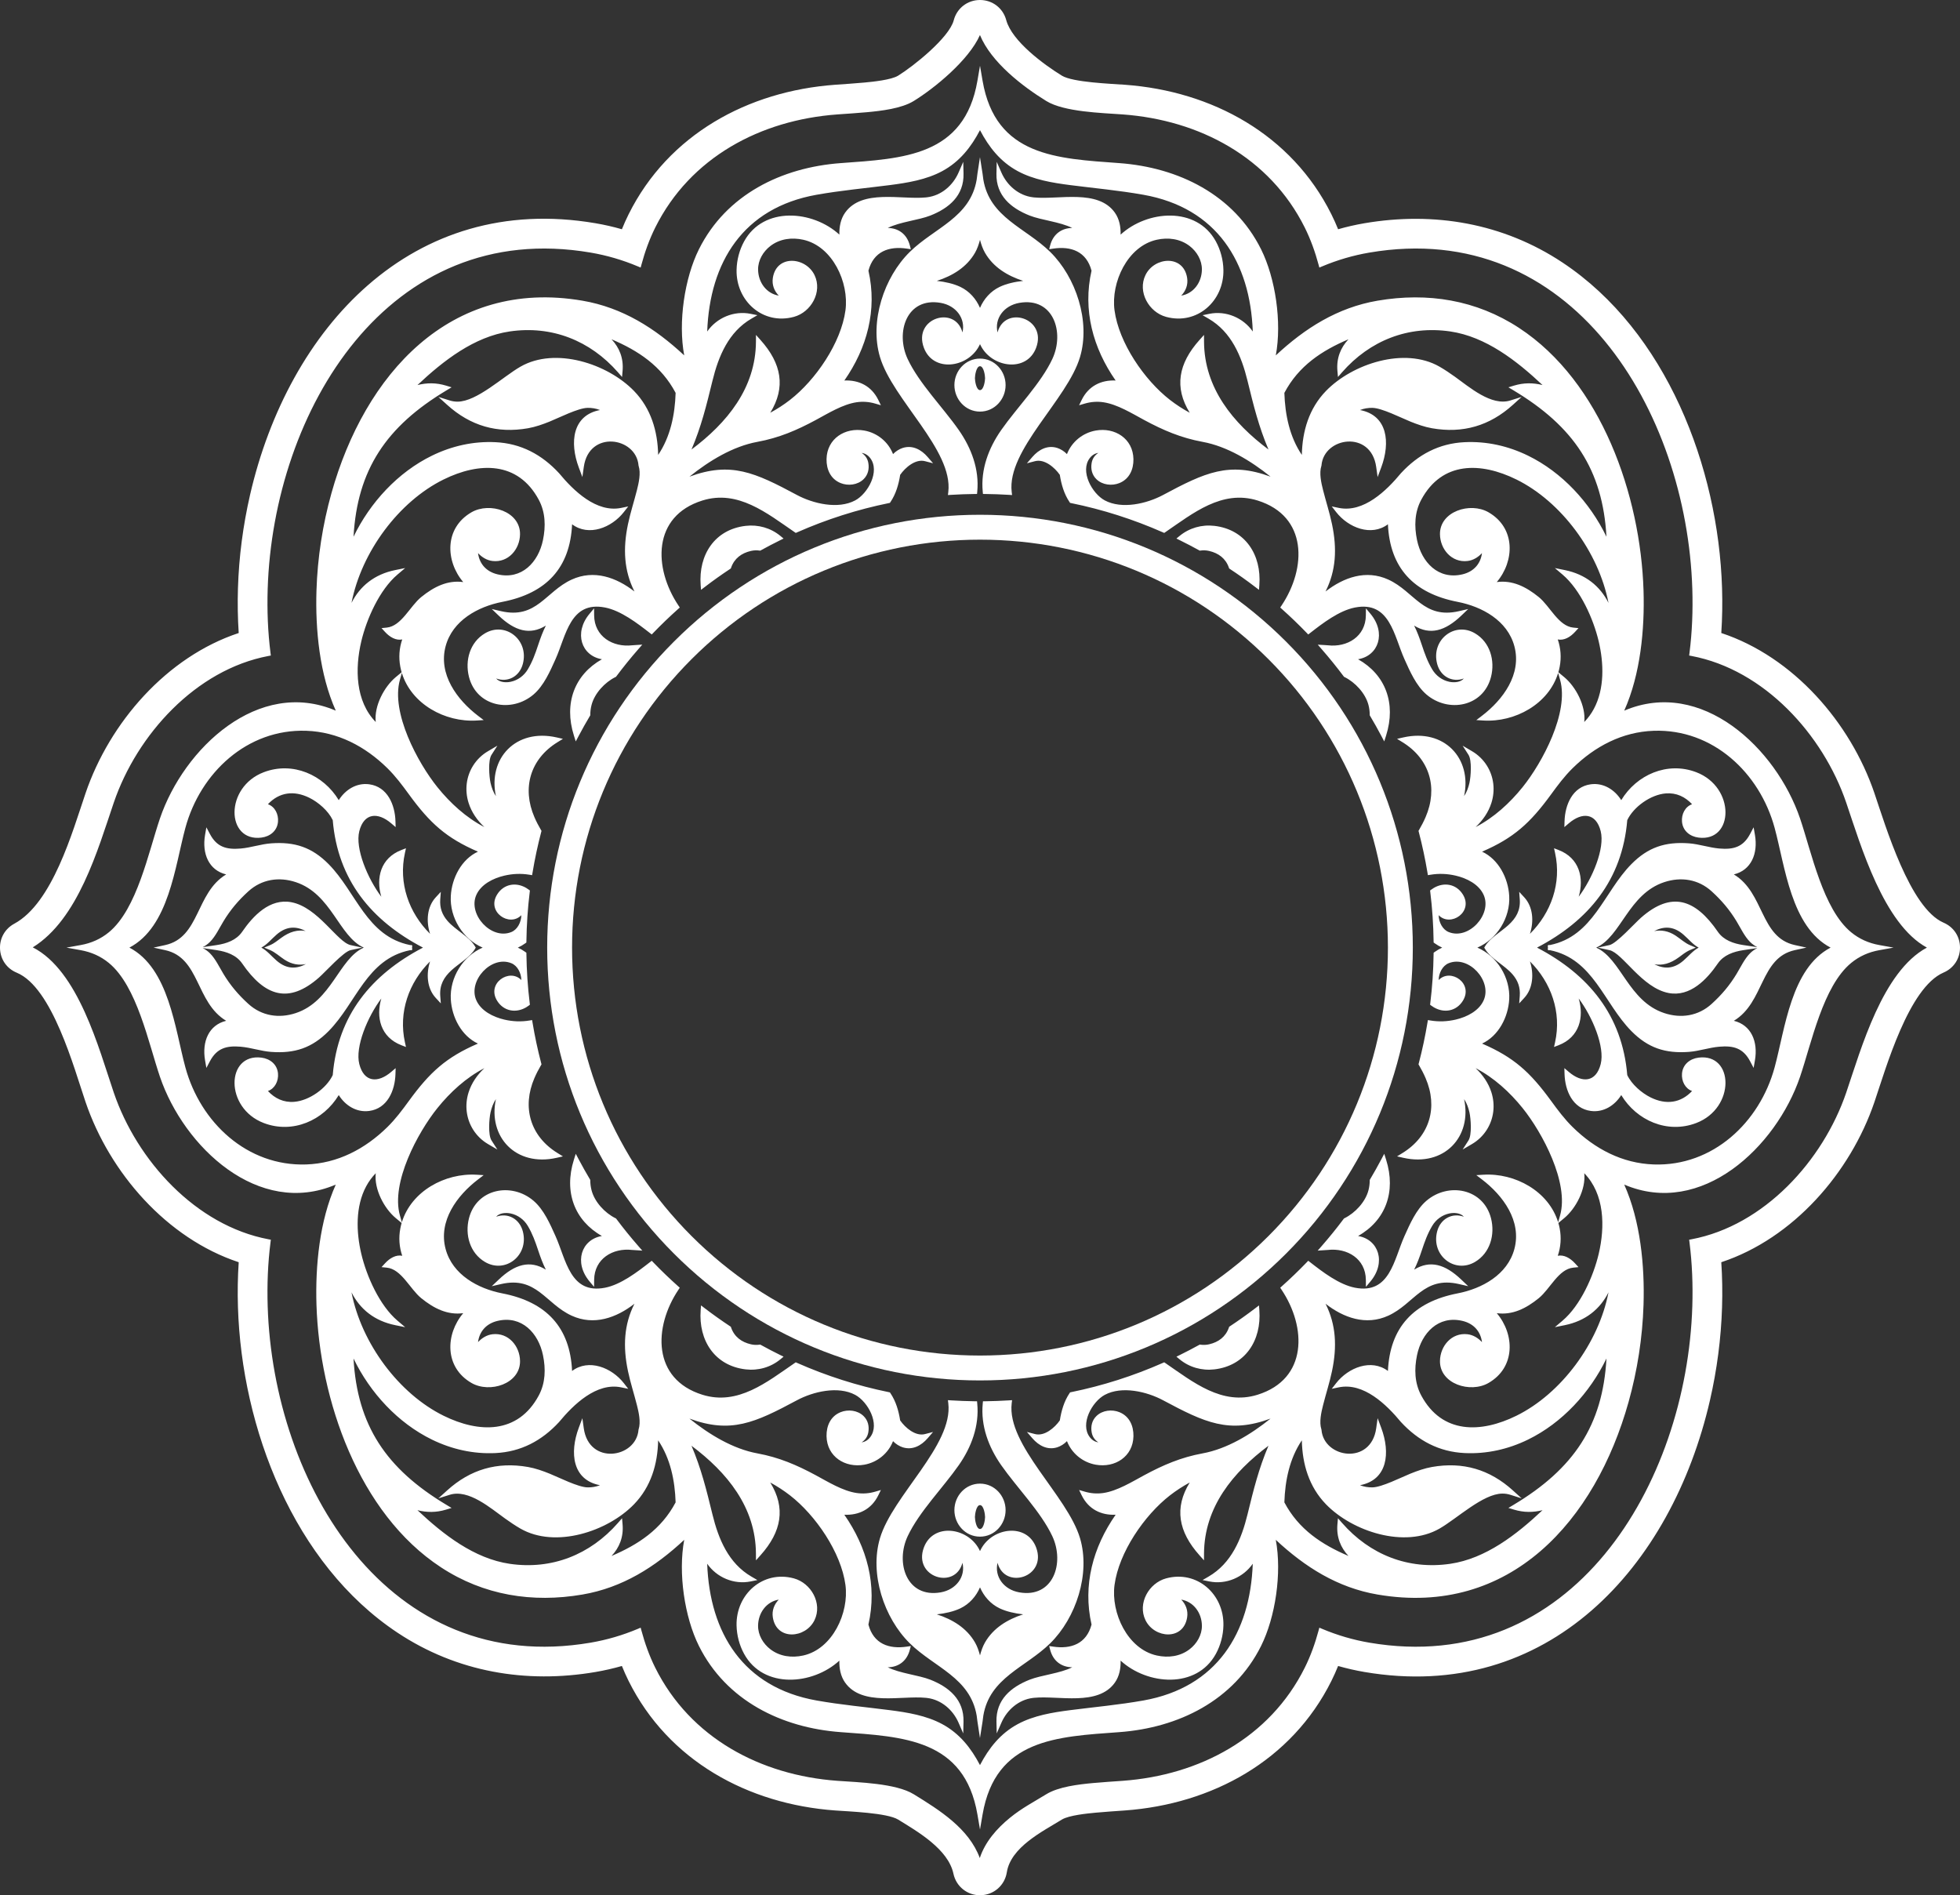 <?xml version="1.0" encoding="utf-8"?>
<!-- Generator: Adobe Illustrator 22.1.0, SVG Export Plug-In . SVG Version: 6.00 Build 0)  -->
<svg version="1.1" id="Layer_1" xmlns="http://www.w3.org/2000/svg" xmlns:xlink="http://www.w3.org/1999/xlink" x="0px" y="0px"
	 viewBox="0 0 194.254 187.829" style="enable-background:new 0 0 194.254 187.829;" xml:space="preserve">
<rect x="0" y="0" width="194.254" height="187.829" fill="#333333" stroke="none"/>
<style type="text/css">
	.st0{fill-rule:evenodd;clip-rule:evenodd;fill:#fff;}
</style>
<path class="st0" d="M163.964,95.562c0.897,0.458,1.86,0.525,2.873-0.354
	c0.548-0.474,0.931-0.98,1.518-1.294c-0.587-0.314-0.97-0.819-1.518-1.295
	c-1.023-0.887-1.996-0.809-2.901-0.339c0.69-0.133,1.397-0.036,2.127,0.442
	c0.473,0.311,0.918,0.734,1.441,0.954l0.565,0.237l-0.565,0.238
	c-0.11,0.046-0.216,0.101-0.318,0.162c-0.27,0.16-0.519,0.357-0.771,0.544
	C165.526,95.515,164.745,95.699,163.964,95.562L163.964,95.562z M174.168,93.869
	c-0.262-0.132-0.503-0.301-0.724-0.521c-0.543-0.541-0.935-1.378-1.332-2.036
	c-0.69-1.142-1.487-2.082-2.476-2.98c-1.32-1.198-3.033-1.457-4.696-0.906
	c-3.558,1.179-4.267,5.382-6.741,6.488c2.474,1.106,3.182,5.309,6.741,6.488
	c1.663,0.552,3.376,0.292,4.696-0.906c0.99-0.898,1.786-1.838,2.476-2.981
	c0.398-0.658,0.789-1.495,1.332-2.036c0.222-0.222,0.465-0.391,0.728-0.523
	l-1.408,0.212c-0.953,0.144-1.936,0.481-2.505,1.309
	c-1.096,1.597-2.747,3.341-4.883,2.936c-2.646-0.503-4.558-3.964-5.862-4.248
	l-1.157-0.252l1.157-0.251c0.697-0.152,2.492-2.156,3.122-2.71
	c3.008-2.649,5.374-1.876,7.623,1.399c0.569,0.828,1.552,1.164,2.505,1.308
	L174.168,93.869L174.168,93.869z M171.839,101.167
	c1.718,0.415,2.415,2.055,2.09,3.928l-0.129,0.743l-0.352-0.667
	c-0.694-1.309-1.662-1.554-3.04-1.438c-1.023,0.086-2.005,0.439-3.022,0.515
	c-2.346,0.174-4.057-0.394-5.706-2.066c-2.732-2.772-3.769-7.137-8.057-8.012
	l-0.009-0.002h-0.173l-0.004-0.036l-0.042-0.009l0.02-0.209l-0.02-0.209
	l0.042-0.009l0.004-0.036h0.172l0.01-0.002
	c4.289-0.876,5.323-5.239,8.057-8.012c1.649-1.672,3.36-2.24,5.706-2.066
	c1.016,0.075,1.999,0.428,3.022,0.515c1.378,0.116,2.346-0.128,3.04-1.438
	l0.352-0.666l0.129,0.743c0.325,1.872-0.373,3.512-2.09,3.927
	c3.043,1.826,2.585,6.244,6.044,7.001l1.152,0.251l-1.152,0.252
	C174.424,94.921,174.882,99.34,171.839,101.167L171.839,101.167z M152.334,93.913
	c5.112,2.671,8.448,6.707,8.942,12.634c0.441,0.925,1.424,1.775,2.325,2.219
	c1.517,0.747,2.974,0.557,4.099-0.64c-0.689-0.242-1.067-0.994-0.997-1.75
	c0.084-0.895,0.788-1.453,1.645-1.56c3.502-0.438,3.679,4.997-0.245,6.486
	c-2.859,1.085-5.901-0.254-7.423-2.774c-0.643,1.03-1.756,1.742-3.018,1.573
	c-1.813-0.243-2.553-2.031-2.602-3.663l-0.017-0.58l0.442,0.376
	c1.325,1.13,2.696,1.034,3.158-0.777c0.434-1.703-0.816-4.683-2.18-6.501
	c0.546,1.844,0.082,3.835-1.997,4.634l-0.447,0.172l0.103-0.468
	c0.66-2.989-0.391-5.927-2.491-8.015c0.4,1.229,0.317,2.667-0.563,3.62
	l-0.502,0.543l0.056-0.737c0.062-0.834-0.174-1.513-0.717-2.142
	c-0.781-0.904-2.153-1.55-2.725-2.519l-0.078-0.131l0.078-0.131
	c0.48-0.812,1.593-1.444,2.301-2.088c0.782-0.709,1.222-1.477,1.141-2.571
	l-0.056-0.737L151.068,88.929c0.88,0.953,0.963,2.391,0.563,3.619
	c2.1-2.087,3.151-5.025,2.491-8.013l-0.103-0.468l0.447,0.172
	c2.079,0.798,2.543,2.789,1.997,4.633c1.365-1.817,2.613-4.798,2.18-6.501
	c-0.461-1.812-1.833-1.908-3.158-0.778l-0.442,0.377l0.017-0.581
	c0.049-1.632,0.789-3.419,2.602-3.662c1.261-0.169,2.374,0.542,3.018,1.572
	c1.523-2.52,4.565-3.856,7.423-2.773c3.924,1.488,3.747,6.923,0.245,6.485
	c-0.857-0.107-1.561-0.664-1.645-1.56c-0.071-0.757,0.308-1.507,0.997-1.749
	c-0.686-0.733-1.553-1.155-2.608-1.07c-1.479,0.117-3.183,1.316-3.816,2.649
	C160.782,87.208,157.445,91.243,152.334,93.913L152.334,93.913z M181.428,93.913
	c-3.918-2.052-4.506-8.032-5.546-11.866c-1.481-5.457-6.121-9.82-11.977-9.623
	c-3.118,0.106-5.838,1.541-8.039,3.703c-0.817,0.802-1.474,1.686-2.145,2.607
	c-2.073,2.841-3.69,4.313-6.834,5.67c1.637,0.759,2.592,2.627,2.69,4.392
	c0.119,2.138-1.197,4.28-3.157,5.117c1.96,0.838,3.276,2.981,3.157,5.119
	c-0.098,1.766-1.053,3.633-2.69,4.392c3.143,1.356,4.761,2.827,6.832,5.668
	c0.672,0.922,1.33,1.806,2.147,2.609c2.201,2.162,4.921,3.597,8.039,3.703
	c5.856,0.198,10.496-4.167,11.977-9.623
	C176.923,101.947,177.51,95.967,181.428,93.913L181.428,93.913z M30.321,95.547
	c-0.69,0.133-1.397,0.038-2.126-0.44c-0.475-0.311-0.92-0.735-1.444-0.956
	l-0.565-0.238l0.565-0.237c0.109-0.046,0.215-0.101,0.317-0.161
	c0.273-0.162,0.524-0.362,0.779-0.55c0.885-0.655,1.665-0.836,2.445-0.699
	c-0.898-0.458-1.862-0.526-2.875,0.353c-0.547,0.475-0.931,0.981-1.517,1.294
	c0.586,0.314,0.967,0.819,1.517,1.295C28.441,96.097,29.415,96.018,30.321,95.547
	L30.321,95.547z M20.086,93.87l1.406-0.211c0.952-0.144,1.934-0.48,2.503-1.308
	c1.096-1.596,2.747-3.341,4.883-2.936c2.646,0.502,4.559,3.963,5.864,4.247
	l1.157,0.251l-1.157,0.252c-0.698,0.152-2.493,2.155-3.123,2.71
	c-3.009,2.649-5.374,1.878-7.624-1.398c-0.569-0.827-1.55-1.165-2.503-1.309
	l-1.41-0.213c0.263,0.132,0.506,0.302,0.728,0.524
	c0.543,0.541,0.935,1.378,1.332,2.036c0.69,1.143,1.487,2.083,2.477,2.981
	c1.32,1.198,3.033,1.458,4.696,0.906c3.558-1.179,4.266-5.382,6.738-6.488
	c-2.472-1.106-3.18-5.309-6.738-6.488c-1.663-0.551-3.376-0.292-4.696,0.906
	c-0.99,0.898-1.786,1.838-2.476,2.98c-0.398,0.658-0.79,1.495-1.333,2.036
	C20.589,93.569,20.348,93.738,20.086,93.87L20.086,93.87z M22.415,101.167
	c-3.042-1.827-2.585-6.246-6.044-7.002l-1.152-0.252l1.151-0.251
	c3.46-0.757,3.003-5.175,6.045-7.001c-1.717-0.415-2.414-2.055-2.09-3.927
	l0.129-0.743l0.353,0.666c0.693,1.31,1.662,1.554,3.04,1.438
	c1.022-0.087,2.005-0.44,3.022-0.515c2.345-0.174,4.057,0.394,5.706,2.066
	c2.744,2.783,3.757,7.134,8.057,8.012l0.01,0.002h0.172l0.004,0.036
	l0.042,0.009l-0.021,0.209l0.021,0.209l-0.042,0.009l-0.004,0.036h-0.172
	l-0.01,0.002c-4.3,0.877-5.313,5.228-8.057,8.012
	c-1.649,1.672-3.36,2.24-5.706,2.066c-1.017-0.076-2-0.429-3.022-0.515
	c-1.377-0.116-2.348,0.13-3.04,1.438l-0.353,0.667l-0.129-0.743
	C20.001,103.222,20.697,101.582,22.415,101.167L22.415,101.167z M41.921,93.913
	c-5.112-2.67-8.449-6.705-8.943-12.632c-0.44-0.925-1.423-1.775-2.324-2.219
	c-1.517-0.747-2.975-0.558-4.1,0.64c0.69,0.242,1.068,0.992,0.997,1.749
	c-0.083,0.896-0.788,1.453-1.645,1.56c-3.501,0.438-3.678-4.997,0.247-6.485
	c2.857-1.083,5.899,0.253,7.421,2.773c0.644-1.03,1.757-1.741,3.018-1.572
	c1.813,0.243,2.554,2.03,2.602,3.662l0.017,0.581l-0.442-0.377
	c-1.325-1.13-2.696-1.033-3.158,0.778c-0.435,1.704,0.816,4.686,2.181,6.502
	c-0.547-1.844-0.084-3.835,1.996-4.634l0.447-0.172l-0.103,0.468
	c-0.66,2.987,0.391,5.925,2.491,8.013c-0.4-1.229-0.316-2.666,0.564-3.619
	l0.502-0.543l-0.056,0.737c-0.062,0.835,0.175,1.515,0.72,2.145
	c0.779,0.901,2.15,1.548,2.721,2.514l0.077,0.131l-0.077,0.131
	c-0.481,0.814-1.593,1.446-2.302,2.09c-0.781,0.709-1.22,1.477-1.139,2.571
	l0.056,0.736l-0.502-0.542c-0.88-0.952-0.964-2.39-0.564-3.619
	c-2.1,2.088-3.151,5.026-2.491,8.014l0.103,0.468l-0.447-0.172
	c-2.08-0.799-2.543-2.791-1.996-4.636c-1.365,1.818-2.616,4.8-2.181,6.503
	c0.462,1.811,1.833,1.907,3.158,0.777l0.442-0.376l-0.017,0.58
	c-0.048,1.632-0.789,3.42-2.602,3.663c-1.262,0.169-2.375-0.543-3.018-1.573
	c-1.522,2.52-4.564,3.859-7.421,2.774c-3.925-1.489-3.748-6.924-0.247-6.486
	c0.857,0.107,1.562,0.665,1.645,1.56c0.071,0.757-0.308,1.508-0.997,1.75
	c0.687,0.733,1.554,1.155,2.61,1.07c1.468-0.117,3.179-1.311,3.814-2.649
	C33.472,100.62,36.809,96.584,41.921,93.913L41.921,93.913z M12.826,93.913
	c3.918,2.054,4.507,8.033,5.547,11.868c1.48,5.456,6.121,9.821,11.976,9.623
	c3.118-0.106,5.839-1.54,8.041-3.703c0.817-0.803,1.474-1.687,2.146-2.608
	c2.071-2.841,3.688-4.313,6.832-5.669c-1.637-0.759-2.592-2.626-2.689-4.392
	c-0.119-2.138,1.196-4.281,3.157-5.119c-1.96-0.837-3.276-2.979-3.157-5.117
	c0.097-1.765,1.051-3.633,2.689-4.393c-3.145-1.356-4.761-2.828-6.834-5.671
	c-0.671-0.92-1.328-1.803-2.144-2.605c-2.202-2.163-4.923-3.597-8.041-3.703
	c-5.855-0.197-10.496,4.167-11.976,9.623
	C17.333,85.881,16.744,91.861,12.826,93.913L12.826,93.913z M97.127,30.513
	c0.384-0.895,1.051-1.652,1.948-2.081c0.661-0.315,1.492-0.504,2.331-0.595
	c-1.543-0.498-2.96-1.344-3.79-2.796c-0.211-0.369-0.369-0.814-0.489-1.271
	c-0.12,0.457-0.278,0.902-0.489,1.271c-0.83,1.452-2.246,2.299-3.79,2.796
	c0.839,0.091,1.671,0.281,2.331,0.595C96.076,28.861,96.743,29.618,97.127,30.513
	L97.127,30.513z M97.127,157.315c-0.384,0.894-1.051,1.652-1.948,2.081
	c-0.66,0.314-1.493,0.503-2.333,0.595c1.544,0.497,2.961,1.344,3.792,2.796
	c0.211,0.368,0.369,0.814,0.489,1.271c0.12-0.457,0.279-0.903,0.489-1.271
	c0.831-1.452,2.248-2.299,3.792-2.796c-0.84-0.092-1.672-0.28-2.332-0.595
	C98.178,158.968,97.511,158.209,97.127,157.315L97.127,157.315z M97.63,37.479
	c0-0.257-0.13-1.184-0.503-1.184c-0.373,0-0.503,0.927-0.503,1.184
	c0,0.258,0.13,1.184,0.503,1.184C97.5,38.663,97.63,37.737,97.63,37.479
	L97.63,37.479z M97.63,150.348c0-0.258-0.129-1.183-0.503-1.183
	c-0.373,0-0.503,0.926-0.503,1.183c0,0.258,0.13,1.183,0.503,1.183
	C97.501,151.531,97.63,150.606,97.63,150.348L97.63,150.348z M39.806,121.203
	l-0.585-0.485c-1.13-0.938-2.156-2.839-1.981-4.444
	c-0.373,0.382-0.689,0.814-0.947,1.292c-1.08,2.007-0.993,4.546-0.483,6.705
	c0.525,2.219,1.808,5.106,3.581,6.611l0.764,0.648l-0.982-0.199
	c-2.068-0.419-3.5-1.594-4.336-3.253c0.982,5.045,4.682,10.038,9.129,12.23
	c3.508,1.73,7.366,1.833,9.429-2.005c0.67-1.247,0.7-2.635,0.42-3.994
	c-0.454-2.206-2.112-3.964-4.501-3.402c-1.136,0.268-1.803,1.062-1.936,2.103
	c0.383-0.409,0.87-0.715,1.438-0.78c1.569-0.181,2.706,1.169,2.724,2.652
	c0.027,2.27-3,3.22-4.806,2.18c-2.706-1.559-2.593-4.837-0.824-6.92
	c-1.546,0.209-2.896-0.458-4.161-1.485c-1.124-0.913-1.959-2.884-3.423-3.027
	l-0.514-0.05l0.349-0.381c0.471-0.513,1.084-0.87,1.703-0.745
	c-0.295-0.865-0.365-1.779-0.191-2.695
	C39.709,121.569,39.754,121.384,39.806,121.203L39.806,121.203z M39.806,66.625
	c-0.052-0.18-0.097-0.364-0.132-0.553c-0.175-0.917-0.106-1.832,0.19-2.699
	c-0.619,0.126-1.232-0.23-1.703-0.744l-0.348-0.38l0.512-0.05
	c1.465-0.144,2.299-2.115,3.424-3.028c1.265-1.027,2.615-1.694,4.161-1.485
	c-1.768-2.084-1.882-5.36,0.824-6.919c1.806-1.04,4.833-0.091,4.806,2.179
	c-0.018,1.483-1.154,2.832-2.724,2.652c-0.568-0.065-1.055-0.372-1.438-0.78
	c0.132,1.041,0.799,1.835,1.936,2.103c2.39,0.563,4.047-1.198,4.501-3.404
	c0.28-1.357,0.249-2.747-0.42-3.992c-2.063-3.837-5.921-3.736-9.429-2.006
	c-4.447,2.192-8.146,7.186-9.128,12.231c0.835-1.659,2.267-2.834,4.335-3.253
	l0.982-0.199l-0.764,0.648c-1.773,1.505-3.057,4.393-3.582,6.612
	c-0.639,2.709-0.587,5.932,1.431,7.998c-0.175-1.606,0.851-3.507,1.981-4.446
	L39.806,66.625L39.806,66.625z M154.448,66.625l0.585,0.485
	c1.131,0.939,2.157,2.84,1.982,4.445c0.373-0.382,0.689-0.815,0.946-1.292
	c1.08-2.007,0.994-4.545,0.484-6.704c-0.524-2.219-1.807-5.108-3.581-6.613
	l-0.763-0.648l0.981,0.199c2.068,0.419,3.5,1.594,4.335,3.253
	c-0.982-5.045-4.683-10.039-9.129-12.231c-3.509-1.73-7.365-1.831-9.428,2.006
	c-0.67,1.245-0.701,2.635-0.421,3.992c0.454,2.207,2.111,3.967,4.501,3.404
	c1.138-0.268,1.805-1.062,1.938-2.104c-0.384,0.409-0.871,0.716-1.439,0.781
	c-1.569,0.18-2.706-1.168-2.725-2.652c-0.027-2.27,3.001-3.218,4.806-2.179
	c2.707,1.559,2.593,4.835,0.824,6.919c1.546-0.209,2.896,0.458,4.161,1.485
	c1.117,0.907,1.951,2.883,3.425,3.028l0.512,0.05l-0.347,0.38
	c-0.472,0.515-1.086,0.87-1.705,0.744c0.296,0.867,0.365,1.782,0.191,2.699
	C154.545,66.261,154.501,66.445,154.448,66.625L154.448,66.625z M154.448,121.203
	c0.053,0.181,0.098,0.367,0.134,0.556c0.173,0.916,0.103,1.831-0.192,2.695
	c0.619-0.125,1.233,0.231,1.705,0.746l0.348,0.38l-0.514,0.05
	c-1.473,0.144-2.294,2.11-3.424,3.027c-1.265,1.027-2.615,1.694-4.161,1.485
	c1.77,2.083,1.882,5.361-0.824,6.92c-1.805,1.039-4.833,0.09-4.806-2.18
	c0.019-1.483,1.156-2.833,2.725-2.652c0.568,0.065,1.055,0.372,1.439,0.78
	c-0.133-1.041-0.802-1.835-1.938-2.103c-2.388-0.562-4.047,1.196-4.501,3.402
	c-0.28,1.358-0.249,2.748,0.421,3.994c2.063,3.838,5.919,3.735,9.428,2.005
	c4.446-2.192,8.147-7.185,9.129-12.23c-0.835,1.659-2.267,2.834-4.335,3.253
	l-0.981,0.199l0.763-0.648c1.773-1.505,3.056-4.393,3.581-6.612
	c0.64-2.708,0.588-5.931-1.43-7.997c0.175,1.605-0.851,3.507-1.982,4.445
	L154.448,121.203L154.448,121.203z M134.598,122.494
	c2.033,0.34,2.81,2.614,1.226,4.505l-0.448,0.534l-0.007-0.697
	c-0.022-2.084-1.84-3.184-3.782-2.958c-0.124,0.009-0.248,0.017-0.372,0.024
	l-0.619,0.041l0.408-0.467c0.753-0.863,1.475-1.753,2.161-2.671l0.037-0.049
	l0.055-0.027c1.056-0.523,2.068-1.609,2.371-2.768
	c0.082-0.312,0.122-0.633,0.125-0.956l0.001-0.07l0.036-0.06
	c0.387-0.652,0.759-1.313,1.113-1.983l0.288-0.545l0.185,0.588
	C138.388,118.138,137.302,120.97,134.598,122.494L134.598,122.494z M134.597,65.335
	c2.704,1.523,3.791,4.353,2.779,7.558l-0.185,0.587l-0.288-0.545
	c-0.354-0.669-0.726-1.331-1.113-1.982l-0.036-0.06l-0.001-0.069
	c-0.003-0.323-0.043-0.645-0.125-0.957c-0.303-1.159-1.315-2.245-2.371-2.767
	l-0.055-0.027l-0.037-0.05c-0.686-0.917-1.408-1.808-2.161-2.671l-0.402-0.461
	l0.61,0.034c0.126,0.007,0.252,0.016,0.387,0.027
	c1.931,0.225,3.748-0.878,3.77-2.962l0.007-0.697l0.448,0.535
	C137.408,62.719,136.631,64.995,134.597,65.335L134.597,65.335z M59.657,65.335
	c-2.034-0.34-2.811-2.616-1.227-4.507l0.448-0.536l0.007,0.699
	c0.022,2.082,1.84,3.186,3.78,2.96c0.125-0.01,0.251-0.018,0.376-0.026
	l0.616-0.038l-0.406,0.465c-0.754,0.863-1.475,1.754-2.161,2.671l-0.037,0.05
	L60.997,67.1c-1.055,0.522-2.068,1.608-2.369,2.767
	c-0.082,0.312-0.123,0.634-0.126,0.957l-0.001,0.07l-0.036,0.06
	c-0.389,0.65-0.759,1.312-1.114,1.982l-0.288,0.543l-0.185-0.586
	C55.866,69.688,56.953,66.858,59.657,65.335L59.657,65.335z M59.656,122.494
	c-2.704-1.524-3.79-4.355-2.778-7.559l0.185-0.588l0.288,0.545
	c0.355,0.67,0.726,1.331,1.115,1.983l0.035,0.06l0.001,0.069
	c0.003,0.323,0.044,0.645,0.126,0.957c0.301,1.159,1.314,2.245,2.369,2.768
	l0.056,0.027l0.037,0.049c0.685,0.918,1.408,1.808,2.161,2.671l0.407,0.467
	l-0.618-0.041c-0.124-0.007-0.249-0.015-0.385-0.025
	c-1.929-0.225-3.748,0.876-3.77,2.959l-0.007,0.697l-0.448-0.534
	C56.846,125.108,57.623,122.834,59.656,122.494L59.656,122.494z M69.442,57.982
	c-0.223-2.992,1.388-5.507,4.456-5.866c1.247-0.145,2.484,0.202,3.454,1.003
	l0.307,0.254l-0.357,0.176c-0.635,0.313-1.263,0.641-1.882,0.983l-0.076,0.042
	l-0.085-0.013c-0.279-0.039-0.564-0.023-0.838,0.04
	c-0.933,0.215-1.642,0.741-1.961,1.656l-0.029,0.082l-0.073,0.048
	c-0.854,0.564-1.688,1.159-2.502,1.781l-0.378,0.288L69.442,57.982L69.442,57.982z
	 M98.865,32.945c0.73-2.722,4.924-1.417,3.824,1.523
	c-0.917,2.449-4.313,2.003-5.464-0.164c-0.035-0.065-0.067-0.131-0.098-0.198
	c-0.031,0.067-0.063,0.133-0.098,0.198c-1.15,2.168-4.547,2.612-5.463,0.164
	c-1.101-2.94,3.094-4.245,3.824-1.523c0.324-1.375-0.628-2.66-2.155-2.928
	c-3.37-0.591-4.524,2.908-3.273,5.571c1.131,2.41,3.507,4.803,5.065,7.035
	c1.25,1.79,2.038,3.893,1.828,6.1l-0.022,0.231l-0.232,0.003
	c-0.782,0.009-1.564,0.037-2.344,0.086l-0.309,0.019l0.037-0.307
	c0.495-4.152-5.52-9.153-6.773-13.376c-1.042-3.514,0.389-7.895,2.966-10.421
	c2.437-2.39,5.985-3.393,6.619-7.154c0.022-0.195,0.046-0.386,0.075-0.58
	l0.252-1.647l0.258,1.646c0.03,0.194,0.054,0.386,0.075,0.574
	c0.634,3.768,4.182,4.772,6.619,7.161c2.578,2.526,4.009,6.906,2.966,10.421
	c-1.253,4.223-7.268,9.224-6.773,13.376l0.037,0.307l-0.309-0.019
	c-0.781-0.049-1.563-0.077-2.345-0.086l-0.232-0.003l-0.022-0.231
	c-0.21-2.207,0.579-4.31,1.829-6.1c1.559-2.231,3.934-4.625,5.065-7.035
	c1.251-2.663,0.098-6.162-3.272-5.571C99.492,30.285,98.541,31.569,98.865,32.945
	L98.865,32.945z M124.399,58.168c-0.814-0.622-1.649-1.217-2.504-1.781
	l-0.073-0.048l-0.028-0.082c-0.319-0.915-1.027-1.441-1.96-1.656
	c-0.275-0.063-0.559-0.079-0.838-0.04l-0.086,0.013l-0.075-0.042
	c-0.62-0.342-1.248-0.67-1.883-0.983l-0.358-0.177l0.308-0.253
	c0.971-0.8,2.208-1.149,3.455-1.003c3.068,0.359,4.68,2.874,4.456,5.866
	l-0.036,0.474L124.399,58.168L124.399,58.168z M72.46,131.571
	c0.32,0.915,1.027,1.441,1.961,1.656c0.274,0.064,0.559,0.078,0.838,0.039
	l0.086-0.012l0.075,0.042c0.619,0.342,1.247,0.669,1.882,0.982l0.357,0.176
	l-0.307,0.254c-0.97,0.802-2.207,1.15-3.454,1.004
	c-3.068-0.359-4.68-2.873-4.456-5.865l0.036-0.474l0.378,0.288
	c0.814,0.621,1.648,1.215,2.502,1.78l0.073,0.048L72.46,131.571L72.46,131.571z
	 M124.813,129.847c0.224,2.992-1.389,5.506-4.456,5.865
	c-1.247,0.146-2.485-0.202-3.455-1.004l-0.308-0.254l0.358-0.176
	c0.636-0.312,1.263-0.64,1.882-0.982l0.075-0.042l0.085,0.012
	c0.28,0.039,0.565,0.025,0.84-0.039c0.933-0.214,1.641-0.741,1.96-1.656
	l0.028-0.082l0.073-0.048c0.855-0.565,1.69-1.159,2.505-1.78l0.377-0.288
	L124.813,129.847L124.813,129.847z M95.39,154.882
	c-0.73,2.722-4.924,1.418-3.824-1.522c0.917-2.45,4.313-2.004,5.463,0.164
	c0.035,0.065,0.067,0.131,0.098,0.198c0.031-0.067,0.063-0.133,0.098-0.198
	c1.151-2.168,4.547-2.614,5.464-0.164c1.1,2.94-3.094,4.244-3.824,1.522
	c-0.324,1.377,0.627,2.661,2.155,2.929c3.369,0.591,4.523-2.908,3.272-5.571
	c-1.131-2.41-3.505-4.804-5.065-7.035c-1.25-1.79-2.039-3.893-1.829-6.099
	l0.022-0.23l0.231-0.003c0.782-0.012,1.565-0.039,2.346-0.089l0.309-0.019
	l-0.037,0.307c-0.495,4.153,5.52,9.153,6.773,13.376
	c1.043,3.515-0.388,7.896-2.966,10.422c-2.436,2.388-5.985,3.394-6.618,7.153
	c-0.022,0.196-0.046,0.388-0.076,0.582l-0.258,1.646l-0.252-1.647
	c-0.029-0.195-0.054-0.386-0.074-0.574c-0.635-3.766-4.184-4.771-6.62-7.16
	c-2.577-2.526-4.008-6.907-2.966-10.422c1.253-4.223,7.268-9.223,6.773-13.376
	l-0.037-0.307l0.309,0.019c0.781,0.049,1.563,0.077,2.346,0.089l0.23,0.003
	l0.022,0.23c0.21,2.206-0.578,4.309-1.828,6.099
	c-1.559,2.231-3.933,4.625-5.065,7.035c-1.251,2.663-0.096,6.162,3.273,5.571
	C94.763,157.543,95.714,156.258,95.39,154.882L95.39,154.882z M99.664,38.163
	c0,1.415-1.1,2.629-2.537,2.629s-2.537-1.214-2.537-2.629
	c0-1.414,1.102-2.625,2.537-2.625S99.664,36.749,99.664,38.163L99.664,38.163z
	 M99.664,149.663c0,1.414-1.101,2.628-2.537,2.628
	c-1.436,0-2.537-1.214-2.537-2.628c0-1.415,1.101-2.627,2.537-2.627
	C98.563,147.036,99.664,148.248,99.664,149.663L99.664,149.663z M117.914,146.923
	c-0.685,0.372-1.341,0.796-1.96,1.276c-2.539,1.971-5.061,5.649-5.493,8.875
	c-0.37,2.763,1.28,6.348,4.182,6.993c1.133,0.252,2.32,0.102,3.258-0.617
	c0.719-0.551,1.229-1.415,1.219-2.338c-0.015-1.289-0.845-2.384-2.049-2.582
	c0.448,0.459,0.694,1.073,0.587,1.756c-0.365,2.332-3.254,2.093-4.131,0.28
	c-0.804-1.661,0.333-3.676,2.045-4.141c3.071-0.834,5.749,1.577,5.68,4.666
	c-0.021,0.973-0.279,1.959-0.746,2.813c-1.92,3.506-6.801,3.095-9.442,0.673
	c0.019,0.767-0.12,1.541-0.57,2.177c-1.671,2.359-5.576,1.269-7.983,1.506
	l-0.15,0.016c-1.403,0.175-2.552,1.176-3.109,2.447l-0.467,1.067l-0.027-1.164
	c-0.049-2.18,1.428-3.423,3.288-4.159c1.153-0.456,3.016-0.623,4.222-1.23
	c-1.019-0.013-1.879-0.571-2.186-1.728l-0.1-0.379l0.388,0.058
	c1.786,0.269,3.31-0.282,3.812-2.186c-0.889-3.906,0.146-7.667,2.388-10.884
	c-1.439,0.065-2.688-0.541-3.366-1.927l-0.256-0.525l0.56,0.164
	c0.611,0.179,1.221,0.226,1.852,0.133c1.373-0.204,2.815-1.098,4.027-1.752
	c1.897-1.024,3.664-1.781,5.803-2.174c2.416-0.443,4.762-1.864,6.733-3.447
	c-4.105,1.512-6.479,0.42-10.652-1.816c-1.61-0.863-4.082-1.445-5.778-0.536
	c-1.254,0.672-2.479,2.882-1.489,4.187c0.231,0.304,0.528,0.474,0.852,0.518
	c-0.335-0.217-0.583-0.545-0.661-0.989c-0.107-0.604,0.03-1.195,0.481-1.627
	c0.591-0.567,1.527-0.674,2.271-0.372c0.987,0.401,1.407,1.355,1.388,2.376
	c-0.038,2.028-1.837,3.169-3.743,2.827c-1.299-0.233-2.377-1.127-2.846-2.334
	c-0.27,0.288-0.649,0.512-0.961,0.611c-0.971,0.306-1.837-0.165-2.467-0.894
	l-0.541-0.626l0.8,0.208c0.942,0.245,1.952-0.623,2.462-1.354
	c0.148-0.943,0.421-1.892,0.958-2.69l0.059-0.088l0.103-0.021
	c3.127-0.638,6.177-1.613,9.096-2.901l0.131-0.058l0.119,0.081
	c2.731,1.868,5.61,4.233,9.134,3.134c4.975-1.552,4.868-6.694,2.368-10.419
	l-0.125-0.187l0.167-0.149c0.845-0.755,1.663-1.541,2.45-2.357l0.161-0.167
	l0.183,0.143c1.241,0.969,2.883,2.228,4.456,2.531
	c3.452,0.666,3.845-2.776,4.897-5.118c0.538-1.199,1.163-2.635,2.181-3.504
	c2.175-1.855,5.646-1.217,6.398,1.745c0.413,1.624-0.088,3.436-1.59,4.322
	c-2.016,1.187-4.364-0.645-3.752-3.018c0.328-1.273,1.504-1.884,2.649-1.462
	c-0.332-0.39-0.972-0.422-1.435-0.327c-0.714,0.148-1.328,0.604-1.699,1.227
	c-0.47,0.788-0.744,1.56-1.03,2.423c-0.236,0.71-0.464,1.325-0.763,1.919
	c1.579-0.972,3.07-0.542,4.678,0.992l0.681,0.649l-0.916-0.212
	c-3.52-0.813-4.408,1.941-6.997,3.13c-2.221,1.019-4.438,0.21-6.226-1.178
	c1.038,2.061,1.154,4.234,0.639,6.681c-0.24,1.143-0.599,2.239-0.885,3.367
	c-0.178,0.703-0.4,1.681-0.168,2.391l0.01,0.029l0.002,0.03
	c0.235,2.814,4.909,3.527,5.422-0.152l0.141-1.006l0.356,0.952
	c0.927,2.479,0.636,5.171-2.103,5.69c0.393,0.157,0.836,0.224,1.233,0.215
	c0.947-0.02,2.829-0.983,3.761-1.36c0.686-0.277,1.409-0.533,2.139-0.661
	c3.07-0.538,5.719,0.244,8.014,2.318l0.877,0.793l-1.127-0.356
	c-0.259-0.082-0.525-0.121-0.796-0.118c-1.914,0.019-4.477,2.469-6.22,3.47
	c-3.458,1.984-8.633,0.291-11.252-2.41c-1.687-1.74-2.344-3.986-2.392-6.338
	c-1.217,1.802-1.663,3.982-1.732,6.147c1.416,2.683,3.718,4.189,6.353,5.311
	c-0.771-0.817-1.206-1.866-1.095-3.134l0.053-0.603l0.398,0.456
	c2.759,3.158,6.57,4.67,10.731,4.06c3.521-0.516,6.577-2.898,9.146-5.314
	c-0.923,0.232-1.852,0.241-2.825-0.054l-0.557-0.169l0.499-0.299
	c5.999-3.591,8.848-7.89,9.22-14.511c-1.641,3.394-4.396,6.388-7.775,8.038
	c-1.966,0.959-4.1,1.44-6.292,1.334c-2.521-0.122-4.59-1.22-6.306-3.079
	c-1.424-1.722-3.701-3.948-6.167-3.432l-0.687,0.144l0.431-0.555
	c1.211-1.555,3.49-2.455,5.136-1.215c0.196-4.307,2.53-6.84,6.91-7.689
	c2.42-0.469,4.939-1.851,5.622-4.393c0.745-2.779-1.123-5.305-3.221-6.904
	l-0.551-0.42l0.692-0.042c3.143-0.193,6.478,1.631,7.419,4.714l0.193-0.686
	c0.909-3.234-1.763-8.208-3.722-10.64c-1.252-1.554-2.835-3.014-4.649-3.947
	c0.706,0.664,1.272,1.465,1.568,2.409c0.39,1.244,0.24,2.59-0.462,3.695
	c-0.369,0.582-0.872,1.067-1.467,1.416l-0.927,0.542l0.58-0.904
	c0.353-0.551,0.232-2.153,0.097-2.766c-0.099-0.45-0.265-0.929-0.534-1.326
	c0.807,3.726-1.967,6.738-6.028,5.815l-0.616-0.14l0.538-0.331
	c2.715-1.671,3.532-4.547,2.292-7.423c-0.189-0.438-0.409-0.863-0.65-1.274
	l-0.054-0.093l0.028-0.103c0.349-1.329,0.635-2.675,0.861-4.031l0.043-0.254
	l0.254,0.042c0.842,0.141,1.68,0.104,2.51-0.091
	c1.083-0.254,2.298-0.849,2.769-1.923c0.841-1.919-1.487-4.473-3.476-3.663
	c-0.617,0.252-0.979,0.983-0.992,1.669c1.175-1.219,3.496,0.329,2.386,2.076
	c-0.643,1.012-1.832,1.223-2.85,0.634c-0.092-0.053-0.18-0.111-0.265-0.175
	l-0.119-0.089l0.018-0.148c0.199-1.618,0.307-3.246,0.329-4.876l0.002-0.129
	l0.105-0.076c0.234-0.169,0.482-0.313,0.743-0.431
	c-0.261-0.118-0.509-0.262-0.743-0.431l-0.105-0.076l-0.002-0.129
	c-0.022-1.63-0.13-3.259-0.329-4.877l-0.018-0.148l0.119-0.089
	c0.085-0.064,0.173-0.123,0.265-0.176c1.019-0.588,2.207-0.374,2.85,0.638
	c1.109,1.746-1.211,3.293-2.386,2.073c0.012,0.687,0.375,1.419,0.992,1.671
	c1.989,0.81,4.317-1.746,3.476-3.664c-0.471-1.074-1.686-1.669-2.769-1.923
	c-0.83-0.195-1.668-0.232-2.51-0.091l-0.254,0.042l-0.043-0.254
	c-0.226-1.356-0.513-2.702-0.861-4.032l-0.028-0.103l0.054-0.092
	c0.24-0.411,0.462-0.836,0.65-1.274c1.24-2.875,0.424-5.752-2.292-7.424
	l-0.538-0.331l0.616-0.14c4.063-0.923,6.835,2.09,6.028,5.817
	c0.268-0.396,0.434-0.874,0.534-1.325c0.135-0.613,0.256-2.216-0.097-2.768
	l-0.58-0.905l0.927,0.544c0.597,0.35,1.101,0.837,1.471,1.421
	c0.699,1.105,0.847,2.45,0.457,3.693c-0.297,0.942-0.861,1.742-1.567,2.405
	c1.814-0.933,3.397-2.393,4.648-3.947c1.96-2.432,4.632-7.406,3.723-10.641
	l-0.193-0.686c-0.941,3.084-4.275,4.908-7.419,4.715l-0.691-0.043l0.55-0.419
	c2.098-1.6,3.966-4.125,3.221-6.904c-0.683-2.543-3.202-3.924-5.622-4.393
	c-4.381-0.849-6.714-3.382-6.91-7.689c-1.646,1.24-3.925,0.341-5.136-1.216
	l-0.43-0.553l0.686,0.143c2.466,0.515,4.743-1.71,6.177-3.443
	c1.706-1.848,3.775-2.946,6.296-3.067c2.192-0.106,4.326,0.374,6.292,1.334
	c3.379,1.65,6.134,4.643,7.775,8.037c-0.372-6.621-3.221-10.921-9.22-14.511
	l-0.499-0.299l0.557-0.169c0.973-0.296,1.902-0.286,2.825-0.055
	c-2.569-2.416-5.625-4.796-9.146-5.312c-4.16-0.609-7.971,0.899-10.731,4.058
	l-0.398,0.455l-0.053-0.603c-0.111-1.268,0.324-2.316,1.096-3.133
	c-2.636,1.122-4.938,2.628-6.354,5.312c0.07,2.165,0.515,4.344,1.732,6.147
	c0.048-2.352,0.705-4.599,2.392-6.338c2.619-2.701,7.794-4.394,11.252-2.408
	c0.526,0.302,1.03,0.645,1.524,0.997c1.42,1.012,3.614,2.945,5.492,2.354
	l1.126-0.354l-0.876,0.791c-2.296,2.073-4.945,2.854-8.014,2.316
	c-0.73-0.128-1.452-0.384-2.138-0.661c-0.932-0.376-2.814-1.339-3.762-1.36
	c-0.397-0.008-0.84,0.058-1.234,0.216c2.74,0.518,3.031,3.212,2.104,5.691
	l-0.356,0.951l-0.141-1.006c-0.513-3.68-5.187-2.966-5.422-0.152l-0.002,0.03
	l-0.01,0.028c-0.232,0.71-0.01,1.688,0.168,2.391
	c0.286,1.129,0.645,2.224,0.885,3.368c0.515,2.447,0.399,4.62-0.639,6.681
	c1.788-1.387,4.005-2.197,6.226-1.177c2.589,1.188,3.476,3.941,6.997,3.128
	l0.915-0.211l-0.679,0.649c-1.609,1.535-3.1,1.964-4.679,0.992
	c0.299,0.594,0.527,1.209,0.763,1.92c0.286,0.863,0.56,1.635,1.03,2.422
	c0.371,0.624,0.985,1.08,1.698,1.227c0.464,0.096,1.104,0.063,1.436-0.327
	c-1.144,0.422-2.321-0.188-2.649-1.461c-0.612-2.373,1.735-4.205,3.751-3.017
	c1.503,0.885,2.004,2.697,1.591,4.32c-0.752,2.962-4.223,3.601-6.398,1.745
	c-1.018-0.87-1.643-2.304-2.181-3.504c-1.052-2.342-1.445-5.785-4.897-5.119
	c-1.572,0.303-3.214,1.563-4.456,2.532l-0.183,0.142l-0.161-0.166
	c-0.786-0.816-1.604-1.602-2.449-2.356l-0.167-0.15l0.125-0.186
	c2.499-3.727,2.607-8.868-2.369-10.42c-3.524-1.099-6.403,1.265-9.134,3.133
	l-0.119,0.081l-0.131-0.058c-2.919-1.288-5.969-2.262-9.096-2.9l-0.103-0.021
	l-0.059-0.088c-0.538-0.799-0.81-1.748-0.958-2.691
	c-0.51-0.731-1.519-1.599-2.461-1.353l-0.802,0.209l0.542-0.627
	c0.63-0.729,1.496-1.2,2.467-0.894c0.312,0.099,0.691,0.323,0.961,0.611
	c0.469-1.207,1.547-2.101,2.846-2.334c1.905-0.342,3.705,0.799,3.743,2.827
	c0.019,1.02-0.401,1.974-1.388,2.376c-0.743,0.301-1.679,0.195-2.271-0.372
	c-0.451-0.432-0.588-1.023-0.481-1.627c0.078-0.445,0.326-0.772,0.661-0.99
	c-0.323,0.044-0.621,0.214-0.852,0.519c-0.99,1.305,0.235,3.515,1.489,4.187
	c1.696,0.909,4.168,0.327,5.778-0.535c4.174-2.237,6.547-3.329,10.653-1.816
	c-1.971-1.584-4.318-3.006-6.734-3.449c-2.139-0.393-3.905-1.15-5.803-2.173
	c-1.212-0.654-2.653-1.548-4.027-1.752c-0.631-0.093-1.241-0.045-1.852,0.133
	l-0.56,0.164l0.256-0.524c0.678-1.387,1.927-1.994,3.366-1.928
	c-2.242-3.217-3.277-6.979-2.388-10.884c-0.503-1.904-2.026-2.454-3.812-2.186
	l-0.388,0.058l0.1-0.379c0.307-1.157,1.167-1.715,2.185-1.728
	c-1.205-0.606-3.068-0.773-4.221-1.23c-1.86-0.736-3.337-1.979-3.288-4.159
	l0.027-1.163l0.467,1.066c0.557,1.271,1.706,2.272,3.106,2.445l0.15,0.017
	c2.41,0.238,6.315-0.852,7.986,1.507c0.45,0.636,0.589,1.41,0.57,2.177
	c2.641-2.422,7.522-2.832,9.442,0.674c0.467,0.854,0.725,1.839,0.746,2.812
	c0.069,3.089-2.609,5.5-5.68,4.665c-1.712-0.464-2.849-2.479-2.045-4.14
	c0.877-1.814,3.766-2.052,4.131,0.28c0.107,0.683-0.139,1.296-0.587,1.755
	c1.204-0.197,2.034-1.292,2.049-2.582c0.01-0.922-0.5-1.786-1.219-2.338
	c-0.938-0.718-2.125-0.869-3.258-0.617c-2.902,0.646-4.552,4.231-4.182,6.995
	c0.432,3.225,2.955,6.904,5.493,8.875c0.619,0.48,1.275,0.904,1.961,1.276
	c-1.552-2.516-1.133-4.872,0.968-7.216l0.446-0.498l0.003,0.669
	c0.023,4.606,2.878,8.061,6.387,10.687c-0.965-2.272-1.474-4.338-2.078-6.81
	c-0.597-2.437-1.591-4.843-3.866-6.161l-0.587-0.34l0.664-0.135
	c1.668-0.34,3.372,0.399,4.311,1.751c-0.249-6.855-3.555-12.255-10.838-13.551
	c-2.418-0.43-4.81-0.645-7.239-0.956c-1.768-0.227-3.638-0.532-5.224-1.39
	c-1.716-0.929-2.853-2.374-3.735-4.058c-0.882,1.684-2.019,3.129-3.734,4.057
	c-1.587,0.859-3.456,1.164-5.225,1.391c-2.428,0.311-4.82,0.526-7.239,0.956
	c-7.283,1.296-10.589,6.696-10.838,13.552c0.94-1.352,2.642-2.092,4.311-1.752
	l0.664,0.135l-0.587,0.34c-2.275,1.318-3.27,3.725-3.866,6.161
	c-0.604,2.473-1.112,4.538-2.078,6.81c3.509-2.626,6.364-6.081,6.387-10.687
	l0.003-0.669l0.446,0.498c2.102,2.343,2.521,4.699,0.969,7.215
	c0.686-0.371,1.341-0.795,1.96-1.275c2.538-1.971,5.061-5.65,5.493-8.875
	c0.37-2.764-1.279-6.349-4.181-6.995c-1.134-0.252-2.321-0.101-3.258,0.617
	c-0.72,0.552-1.231,1.416-1.22,2.338c0.015,1.29,0.845,2.385,2.049,2.582
	c-0.448-0.459-0.693-1.072-0.587-1.755c0.364-2.332,3.253-2.093,4.131-0.28
	c0.803,1.661-0.332,3.675-2.045,4.14c-3.071,0.835-5.75-1.576-5.68-4.665
	c0.022-0.973,0.278-1.958,0.746-2.812c1.919-3.507,6.801-3.096,9.442-0.674
	c-0.018-0.767,0.12-1.541,0.57-2.177c1.67-2.36,5.576-1.269,7.983-1.507
	l0.149-0.017c1.403-0.172,2.553-1.172,3.109-2.445l0.466-1.066l0.028,1.163
	c0.052,2.181-1.427,3.423-3.286,4.159c-1.154,0.457-3.016,0.624-4.222,1.23
	c1.019,0.013,1.879,0.57,2.186,1.728l0.1,0.379l-0.388-0.058
	c-1.786-0.268-3.311,0.282-3.814,2.186c0.89,3.905-0.145,7.667-2.386,10.884
	c1.438-0.066,2.686,0.541,3.365,1.928l0.256,0.524l-0.56-0.164
	c-0.612-0.178-1.221-0.226-1.852-0.133c-1.374,0.204-2.815,1.098-4.027,1.752
	c-1.897,1.023-3.663,1.781-5.802,2.173c-2.416,0.443-4.762,1.865-6.733,3.449
	c4.105-1.512,6.478-0.421,10.652,1.816c1.61,0.863,4.081,1.444,5.777,0.535
	c1.254-0.672,2.48-2.883,1.49-4.187c-0.231-0.305-0.53-0.475-0.854-0.519
	c0.336,0.218,0.584,0.545,0.662,0.99c0.107,0.604-0.03,1.195-0.48,1.627
	c-0.592,0.567-1.528,0.674-2.271,0.372c-0.988-0.401-1.408-1.356-1.389-2.376
	c0.038-2.028,1.839-3.169,3.744-2.827c1.298,0.233,2.377,1.126,2.846,2.333
	c0.269-0.287,0.648-0.511,0.96-0.61c0.97-0.306,1.837,0.165,2.467,0.894
	l0.542,0.627L91.676,45.705c-0.942-0.246-1.951,0.622-2.461,1.353
	c-0.147,0.943-0.42,1.892-0.958,2.691l-0.059,0.088l-0.103,0.021
	c-3.126,0.638-6.177,1.612-9.096,2.9l-0.131,0.058l-0.119-0.081
	c-2.731-1.868-5.611-4.232-9.134-3.133c-4.976,1.552-4.867,6.694-2.367,10.42
	l0.125,0.186l-0.168,0.15c-0.845,0.754-1.663,1.54-2.45,2.355l-0.161,0.166
	l-0.183-0.142c-1.242-0.968-2.883-2.228-4.455-2.531
	c-3.453-0.666-3.846,2.777-4.898,5.119c-0.538,1.2-1.163,2.634-2.182,3.504
	c-2.174,1.856-5.644,1.216-6.397-1.745c-0.413-1.623,0.088-3.436,1.59-4.32
	c2.017-1.188,4.365,0.643,3.753,3.016c-0.329,1.279-1.508,1.882-2.65,1.461
	c0.332,0.391,0.972,0.424,1.436,0.328c0.714-0.147,1.327-0.603,1.699-1.227
	c0.47-0.788,0.744-1.559,1.03-2.423c0.236-0.711,0.464-1.325,0.762-1.919
	c-1.579,0.972-3.071,0.543-4.679-0.992l-0.679-0.649l0.915,0.211
	c3.522,0.813,4.408-1.939,6.997-3.128c2.221-1.02,4.438-0.211,6.226,1.177
	c-1.038-2.061-1.154-4.234-0.639-6.681c0.241-1.144,0.6-2.239,0.886-3.368
	c0.178-0.703,0.399-1.681,0.168-2.391l-0.01-0.028l-0.002-0.03
	c-0.236-2.814-4.908-3.527-5.423,0.153l-0.141,1.005l-0.356-0.951
	c-0.926-2.479-0.636-5.173,2.104-5.691c-0.394-0.158-0.837-0.224-1.234-0.216
	c-0.947,0.021-2.831,0.985-3.763,1.361c-0.685,0.276-1.407,0.532-2.136,0.66
	c-3.068,0.538-5.719-0.242-8.013-2.316l-0.876-0.791l1.126,0.354
	c0.257,0.081,0.522,0.12,0.792,0.118c1.913-0.018,4.479-2.469,6.222-3.469
	c3.459-1.986,8.632-0.294,11.252,2.408c1.687,1.739,2.344,3.986,2.393,6.339
	c1.216-1.804,1.662-3.983,1.731-6.148c-1.416-2.683-3.717-4.189-6.353-5.312
	c0.771,0.818,1.207,1.865,1.096,3.133l-0.052,0.603l-0.398-0.455
	c-2.761-3.158-6.573-4.667-10.733-4.058c-3.522,0.516-6.578,2.896-9.146,5.313
	c0.923-0.232,1.852-0.242,2.826,0.054l0.556,0.169l-0.498,0.299
	c-5.999,3.59-8.849,7.89-9.221,14.511c1.641-3.395,4.396-6.387,7.776-8.037
	c1.966-0.96,4.1-1.44,6.291-1.334c2.522,0.121,4.591,1.219,6.307,3.078
	c1.424,1.722,3.701,3.947,6.167,3.432l0.687-0.143l-0.432,0.553
	c-1.21,1.556-3.489,2.457-5.134,1.216c-0.198,4.309-2.531,6.84-6.913,7.689
	c-2.42,0.469-4.937,1.849-5.62,4.391c-0.746,2.779,1.122,5.306,3.22,6.906
	l0.55,0.419l-0.69,0.043c-3.144,0.193-6.478-1.63-7.419-4.714l-0.193,0.685
	c-0.91,3.234,1.762,8.208,3.721,10.64c1.252,1.554,2.834,3.015,4.649,3.948
	c-0.707-0.664-1.272-1.465-1.567-2.409c-0.39-1.245-0.239-2.591,0.462-3.696
	c0.37-0.581,0.872-1.065,1.466-1.414l0.93-0.546l-0.583,0.908
	c-0.354,0.551-0.232,2.155-0.097,2.768c0.1,0.45,0.266,0.928,0.535,1.324
	c-0.808-3.726,1.964-6.74,6.027-5.817l0.615,0.14l-0.537,0.331
	c-2.715,1.672-3.531,4.549-2.292,7.424c0.188,0.438,0.41,0.863,0.651,1.274
	l0.054,0.092l-0.028,0.104c-0.349,1.329-0.636,2.675-0.861,4.031l-0.043,0.254
	l-0.254-0.042c-0.842-0.141-1.68-0.104-2.511,0.091
	c-1.082,0.254-2.298,0.849-2.769,1.923c-0.841,1.919,1.489,4.474,3.477,3.664
	c0.617-0.252,0.979-0.984,0.99-1.671c-1.174,1.22-3.494-0.327-2.385-2.073
	c0.643-1.012,1.832-1.226,2.851-0.638c0.092,0.053,0.18,0.112,0.265,0.176
	l0.118,0.09l-0.018,0.147c-0.199,1.618-0.306,3.247-0.329,4.877l-0.002,0.129
	l-0.105,0.076c-0.234,0.169-0.482,0.313-0.742,0.431
	c0.26,0.118,0.508,0.262,0.742,0.431l0.105,0.076l0.002,0.129
	c0.023,1.63,0.131,3.258,0.329,4.876l0.017,0.146l-0.116,0.09
	c-0.085,0.065-0.174,0.123-0.266,0.176c-1.017,0.589-2.208,0.377-2.851-0.634
	c-1.11-1.747,1.211-3.295,2.385-2.076c-0.011-0.686-0.373-1.418-0.99-1.669
	c-1.988-0.81-4.318,1.744-3.477,3.663c0.471,1.074,1.686,1.669,2.769,1.923
	c0.831,0.195,1.669,0.232,2.511,0.091l0.255-0.042l0.042,0.254
	c0.225,1.356,0.512,2.702,0.861,4.031l0.028,0.104l-0.055,0.092
	c-0.241,0.411-0.462,0.836-0.65,1.274c-1.239,2.875-0.423,5.752,2.292,7.423
	l0.537,0.332l-0.615,0.139c-4.062,0.923-6.836-2.09-6.027-5.816
	c-0.269,0.396-0.435,0.875-0.535,1.326c-0.135,0.613-0.257,2.216,0.097,2.767
	l0.582,0.906l-0.929-0.544c-0.592-0.348-1.093-0.83-1.462-1.409
	c-0.704-1.105-0.857-2.452-0.467-3.698c0.295-0.945,0.861-1.748,1.568-2.413
	c-1.815,0.933-3.398,2.395-4.649,3.949c-1.959,2.432-4.631,7.405-3.721,10.638
	l0.193,0.686c0.941-3.083,4.275-4.907,7.419-4.714l0.69,0.042l-0.55,0.42
	c-2.098,1.6-3.966,4.126-3.22,6.905c0.683,2.542,3.2,3.923,5.62,4.392
	c4.382,0.849,6.715,3.381,6.913,7.689c1.645-1.241,3.924-0.34,5.134,1.215
	l0.432,0.555l-0.688-0.144c-2.464-0.516-4.743,1.71-6.175,3.442
	c-1.707,1.849-3.776,2.947-6.298,3.069c-2.191,0.106-4.325-0.375-6.291-1.334
	c-3.38-1.65-6.135-4.644-7.776-8.038c0.372,6.621,3.221,10.921,9.221,14.511
	l0.498,0.299l-0.556,0.169c-0.974,0.295-1.903,0.286-2.826,0.054
	c2.569,2.416,5.625,4.798,9.146,5.314c4.161,0.61,7.972-0.902,10.733-4.06
	l0.398-0.456l0.052,0.603c0.111,1.268-0.324,2.317-1.095,3.134
	c2.635-1.122,4.936-2.628,6.352-5.311c-0.069-2.165-0.515-4.345-1.731-6.147
	c-0.049,2.352-0.707,4.598-2.393,6.338c-2.619,2.702-7.794,4.395-11.252,2.41
	c-0.527-0.303-1.031-0.647-1.526-1c-1.418-1.011-3.612-2.945-5.488-2.352
	l-1.127,0.356l0.877-0.793c2.293-2.075,4.945-2.856,8.013-2.318
	c0.73,0.128,1.451,0.383,2.137,0.66c0.931,0.376,2.816,1.341,3.762,1.361
	c0.397,0.009,0.84-0.058,1.233-0.215c-2.739-0.519-3.029-3.212-2.103-5.69
	l0.356-0.951l0.141,1.005c0.515,3.679,5.187,2.967,5.423,0.152l0.002-0.03
	l0.01-0.029c0.231-0.71,0.01-1.688-0.168-2.391
	c-0.286-1.128-0.645-2.224-0.886-3.367c-0.515-2.447-0.399-4.62,0.639-6.681
	c-1.788,1.388-4.005,2.197-6.226,1.178c-2.589-1.189-3.476-3.943-6.997-3.13
	l-0.916,0.212l0.681-0.649c1.608-1.534,3.099-1.964,4.678-0.992
	c-0.299-0.594-0.526-1.209-0.762-1.919c-0.287-0.863-0.561-1.635-1.03-2.423
	c-0.372-0.623-0.985-1.079-1.699-1.227c-0.464-0.096-1.104-0.063-1.435,0.327
	c1.144-0.422,2.321,0.188,2.649,1.462c0.612,2.373-1.737,4.205-3.753,3.018
	c-1.502-0.886-2.004-2.698-1.59-4.322c0.753-2.962,4.222-3.6,6.397-1.745
	c1.019,0.869,1.644,2.305,2.182,3.504c1.052,2.343,1.445,5.784,4.898,5.118
	c1.572-0.303,3.214-1.563,4.455-2.531l0.183-0.143l0.161,0.167
	c0.787,0.816,1.605,1.602,2.451,2.357l0.167,0.149l-0.125,0.187
	c-2.501,3.725-2.608,8.867,2.367,10.419c3.523,1.099,6.403-1.265,9.134-3.134
	l0.119-0.081l0.131,0.058c2.918,1.289,5.969,2.263,9.096,2.901l0.103,0.021
	l0.059,0.088c0.538,0.799,0.811,1.747,0.958,2.69
	c0.51,0.731,1.52,1.599,2.462,1.354l0.8-0.208l-0.541,0.626
	c-0.63,0.729-1.497,1.2-2.467,0.894c-0.312-0.099-0.691-0.323-0.96-0.61
	c-0.469,1.207-1.548,2.1-2.846,2.333c-1.906,0.342-3.706-0.799-3.744-2.827
	c-0.019-1.021,0.401-1.976,1.389-2.376c0.743-0.302,1.68-0.195,2.271,0.372
	c0.45,0.432,0.587,1.023,0.48,1.627c-0.078,0.444-0.326,0.772-0.661,0.989
	c0.324-0.043,0.622-0.213,0.853-0.518c0.99-1.305-0.236-3.515-1.49-4.187
	c-1.696-0.909-4.168-0.327-5.777,0.536c-4.174,2.237-6.547,3.328-10.652,1.816
	c1.971,1.583,4.317,3.004,6.733,3.447c2.139,0.393,3.905,1.15,5.802,2.174
	c1.212,0.654,2.654,1.548,4.027,1.752c0.631,0.093,1.24,0.046,1.852-0.133
	l0.561-0.164l-0.257,0.525c-0.679,1.386-1.927,1.992-3.366,1.927
	c2.242,3.217,3.277,6.978,2.387,10.884c0.503,1.904,2.027,2.455,3.814,2.186
	l0.388-0.058l-0.1,0.379c-0.307,1.158-1.167,1.715-2.186,1.728
	c1.205,0.607,3.068,0.774,4.222,1.23c1.86,0.736,3.338,1.978,3.286,4.16
	l-0.028,1.163l-0.466-1.067c-0.556-1.273-1.706-2.272-3.106-2.446l-0.149-0.016
	c-2.409-0.238-6.316,0.852-7.986-1.507c-0.45-0.637-0.588-1.41-0.57-2.177
	c-2.641,2.423-7.523,2.833-9.442-0.673c-0.468-0.854-0.724-1.84-0.746-2.813
	c-0.069-3.089,2.609-5.499,5.68-4.666c1.713,0.465,2.848,2.479,2.045,4.141
	c-0.878,1.813-3.767,2.052-4.131-0.28c-0.106-0.683,0.14-1.296,0.588-1.756
	c-1.204,0.198-2.035,1.293-2.05,2.582c-0.011,0.923,0.5,1.787,1.219,2.338
	c0.938,0.719,2.125,0.87,3.259,0.617c2.901-0.645,4.551-4.23,4.181-6.993
	c-0.432-3.226-2.954-6.904-5.493-8.875c-0.619-0.48-1.274-0.904-1.959-1.276
	c1.551,2.516,1.131,4.871-0.97,7.215l-0.446,0.499l-0.003-0.669
	c-0.023-4.607-2.878-8.062-6.387-10.688c0.966,2.272,1.474,4.337,2.078,6.809
	c0.596,2.438,1.591,4.844,3.867,6.162l0.587,0.341l-0.665,0.135
	c-1.669,0.338-3.371-0.401-4.311-1.753c0.249,6.856,3.555,12.256,10.838,13.552
	c2.419,0.43,4.811,0.645,7.24,0.956c1.768,0.226,3.638,0.532,5.224,1.39
	c1.715,0.928,2.852,2.374,3.734,4.057c0.882-1.683,2.019-3.129,3.735-4.057
	c1.586-0.858,3.455-1.164,5.224-1.39c2.428-0.311,4.821-0.526,7.239-0.956
	c7.283-1.296,10.589-6.696,10.838-13.552c-0.939,1.352-2.643,2.091-4.31,1.753
	l-0.666-0.135l0.588-0.341c2.275-1.318,3.269-3.724,3.866-6.162
	c0.604-2.471,1.113-4.537,2.078-6.809c-3.509,2.626-6.364,6.081-6.387,10.688
	l-0.003,0.669l-0.446-0.499C116.783,151.793,116.362,149.439,117.914,146.923
	L117.914,146.923z M126.443,35.222c2.888-2.692,6.117-4.744,10.09-5.423
	c4.96-0.847,9.779-0.08,14.017,2.698c8.168,5.354,12.047,16.621,12.339,26.027
	c0.12,3.855-0.302,8.309-1.913,11.906c7.662-3.273,15.059,3.725,17.426,10.684
	c1.141,3.352,2.272,8.986,5.064,11.28c0.819,0.672,1.751,1.079,2.791,1.266
	l1.41,0.253l-1.41,0.254c-1.04,0.187-1.972,0.594-2.791,1.267
	c-2.791,2.295-3.923,7.927-5.064,11.28c-2.368,6.959-9.764,13.957-17.426,10.684
	c1.611,3.598,2.033,8.05,1.913,11.906c-0.101,3.246-0.608,6.515-1.483,9.642
	c-3.279,11.715-11.709,21.332-24.873,19.082c-3.973-0.678-7.202-2.731-10.091-5.422
	c0.618,3.295-0.037,7.663-1.457,10.514c-2.702,5.422-8.197,8.115-14.053,8.544
	c-6.172,0.451-12.264,0.658-13.551,8.166l-0.254,1.48l-0.254-1.48
	c-1.287-7.508-7.378-7.715-13.55-8.166c-5.857-0.429-11.351-3.122-14.054-8.544
	c-1.421-2.851-2.075-7.219-1.457-10.514c-2.888,2.691-6.118,4.744-10.091,5.422
	c-4.96,0.848-9.779,0.081-14.017-2.698c-8.169-5.353-12.047-16.62-12.339-26.026
	c-0.12-3.856,0.302-8.308,1.914-11.906c-7.662,3.273-15.06-3.725-17.427-10.684
	c-1.14-3.353-2.271-8.984-5.062-11.279c-0.819-0.673-1.751-1.081-2.792-1.268
	l-1.41-0.254l1.41-0.253c1.041-0.187,1.973-0.594,2.792-1.267
	c2.791-2.294,3.922-7.927,5.062-11.279c2.367-6.959,9.764-13.957,17.427-10.684
	c-1.612-3.597-2.034-8.051-1.914-11.906c0.101-3.247,0.608-6.518,1.484-9.646
	c3.28-11.714,11.71-21.328,24.872-19.079c3.973,0.679,7.203,2.731,10.091,5.422
	c-0.618-3.295,0.036-7.664,1.457-10.514c2.703-5.423,8.198-8.113,14.054-8.542
	c6.173-0.452,12.263-0.66,13.55-8.167l0.254-1.482l0.254,1.482
	c1.287,7.508,7.378,7.715,13.551,8.167c5.855,0.429,11.351,3.12,14.053,8.542
	C126.405,27.558,127.06,31.926,126.443,35.222L126.443,35.222z M97.106,184.14
	c0.529-1.601,1.679-2.921,2.986-3.986c1.193-0.971,2.328-1.55,3.603-2.335
	c1.214-0.747,3.206-0.977,4.615-1.108c0.99-0.092,1.983-0.152,2.974-0.224
	c7.584-0.555,14.557-4.239,18.03-11.21c0.583-1.169,1.029-2.419,1.368-3.68
	l0.077-0.286l0.272,0.115c1.507,0.636,3.075,1.095,4.688,1.371
	c20.091,3.432,31.457-15.718,32.005-33.342c0.066-2.117-0.015-4.25-0.282-6.352
	l-0.031-0.24l0.239-0.045c7.197-1.361,13.036-7.801,15.331-14.546
	c1.477-4.343,3.592-12,7.993-14.36c-4.293-2.333-6.542-10.09-7.993-14.356
	c-2.295-6.746-8.134-13.186-15.331-14.546l-0.239-0.045l0.031-0.241
	c0.267-2.101,0.348-4.234,0.282-6.351c-0.548-17.624-11.914-36.774-32.005-33.341
	c-1.613,0.275-3.181,0.735-4.688,1.37l-0.272,0.114l-0.077-0.285
	c-0.339-1.261-0.786-2.511-1.368-3.68c-3.473-6.971-10.446-10.654-18.03-11.211
	c-2.095-0.153-5.817-0.242-7.589-1.332c-2.331-1.434-5.457-3.826-6.573-6.537
	c-1.107,2.494-4.49,5.26-6.563,6.537c-1.214,0.747-3.206,0.977-4.616,1.109
	c-0.989,0.092-1.982,0.151-2.973,0.223c-7.584,0.556-14.556,4.241-18.03,11.211
	c-0.582,1.169-1.029,2.42-1.368,3.68l-0.077,0.285l-0.272-0.114
	c-1.507-0.636-3.075-1.095-4.687-1.37c-20.092-3.433-31.458,15.717-32.006,33.341
	c-0.066,2.117,0.015,4.25,0.282,6.351l0.031,0.241l-0.238,0.045
	c-7.197,1.36-13.037,7.8-15.332,14.546C9.686,84.223,7.744,91.107,3.249,93.888
	c4.527,2.31,6.538,10.013,8.024,14.384c2.295,6.746,8.135,13.185,15.332,14.546
	l0.238,0.045l-0.031,0.24c-0.267,2.102-0.348,4.235-0.282,6.352
	c0.548,17.624,11.914,36.774,32.005,33.342c1.613-0.276,3.181-0.735,4.688-1.371
	l0.272-0.115l0.077,0.285c0.339,1.261,0.786,2.512,1.368,3.681
	c3.473,6.971,10.446,10.654,18.03,11.21c2.095,0.154,5.817,0.242,7.589,1.332
	C93.111,179.39,96.029,181.211,97.106,184.14L97.106,184.14z M23.659,62.735
	c-0.099-1.482-0.121-2.969-0.075-4.453c0.096-3.103,0.502-6.2,1.196-9.225
	c3.794-16.513,16.042-30.043,34.253-26.931c0.878,0.15,1.747,0.348,2.603,0.594
	c0.202-0.503,0.424-0.998,0.666-1.484c3.941-7.911,11.822-12.203,20.453-12.835
	c0.972-0.071,1.945-0.129,2.915-0.22c0.83-0.078,2.657-0.26,3.344-0.683
	c1.51-0.93,5.06-3.761,5.51-5.487c0.311-1.195,1.356-2.006,2.591-2.011
	c1.236-0.005,2.289,0.795,2.611,1.989c0.562,2.089,3.736,4.415,5.515,5.509
	c1.081,0.666,4.877,0.802,6.258,0.903c8.632,0.632,16.512,4.925,20.453,12.835
	c0.242,0.486,0.464,0.981,0.667,1.484c0.856-0.246,1.725-0.443,2.604-0.594
	c6.902-1.179,13.752-0.01,19.625,3.885c10.313,6.84,15.45,20.296,15.823,32.271
	c0.046,1.484,0.023,2.971-0.076,4.453c7.134,2.359,12.795,8.87,15.177,15.871
	c1.116,3.28,3.516,11.396,6.857,12.838c1.006,0.434,1.626,1.376,1.625,2.471
	c0,1.097-0.622,2.038-1.629,2.471c-3.459,1.487-5.709,9.473-6.853,12.835
	c-2.381,7.002-8.043,13.512-15.177,15.872c0.099,1.482,0.122,2.969,0.076,4.453
	c-0.097,3.102-0.502,6.199-1.197,9.225c-3.793,16.512-16.04,30.043-34.251,26.931
	c-0.879-0.151-1.748-0.348-2.604-0.594c-0.203,0.503-0.425,0.999-0.667,1.485
	c-3.941,7.909-11.822,12.202-20.453,12.833c-0.971,0.071-1.944,0.13-2.913,0.221
	c-0.832,0.078-2.658,0.26-3.345,0.683c-1.942,1.194-5.059,2.731-5.457,5.231
	c-0.206,1.292-1.281,2.232-2.588,2.267c-1.305,0.034-2.428-0.853-2.7-2.129
	c-0.518-2.429-3.522-4.163-5.482-5.369c-1.081-0.666-4.878-0.803-6.259-0.904
	c-8.631-0.631-16.512-4.923-20.453-12.833c-0.242-0.486-0.463-0.982-0.666-1.485
	c-0.856,0.246-1.725,0.443-2.603,0.594c-6.902,1.18-13.752,0.009-19.625-3.886
	c-10.314-6.839-15.452-20.295-15.824-32.27c-0.046-1.484-0.024-2.971,0.075-4.453
	c-7.134-2.36-12.795-8.87-15.177-15.872c-1.147-3.37-3.302-11.367-6.819-12.82
	c-0.981-0.406-1.604-1.289-1.659-2.349c-0.055-1.051,0.484-2.006,1.409-2.505
	c3.789-2.045,5.758-9.087,7.069-12.941C10.864,71.605,16.526,65.095,23.659,62.735
	L23.659,62.735z"/>
<path class="st0" d="M127.457,63.583c-8.07-8.069-18.916-12.566-30.331-12.566
	c-11.414,0-22.26,4.497-30.33,12.566c-8.07,8.07-12.565,18.916-12.565,30.33
	c0,11.414,4.495,22.26,12.565,30.331c8.07,8.069,18.916,12.565,30.33,12.565
	c11.415,0,22.261-4.496,30.331-12.565c8.069-8.071,12.566-18.917,12.566-30.331
	C140.023,82.499,135.527,71.653,127.457,63.583z M125.713,122.5
	c-7.606,7.605-17.828,11.842-28.587,11.842c-10.758,0-20.98-4.237-28.586-11.842
	c-7.606-7.607-11.843-17.829-11.843-28.587c0-10.758,4.237-20.98,11.843-28.586
	c7.606-7.605,17.828-11.843,28.586-11.843c10.759,0,20.981,4.238,28.587,11.843
	c7.605,7.606,11.843,17.828,11.843,28.586
	C137.557,104.671,133.318,114.893,125.713,122.5z"/>
</svg>
